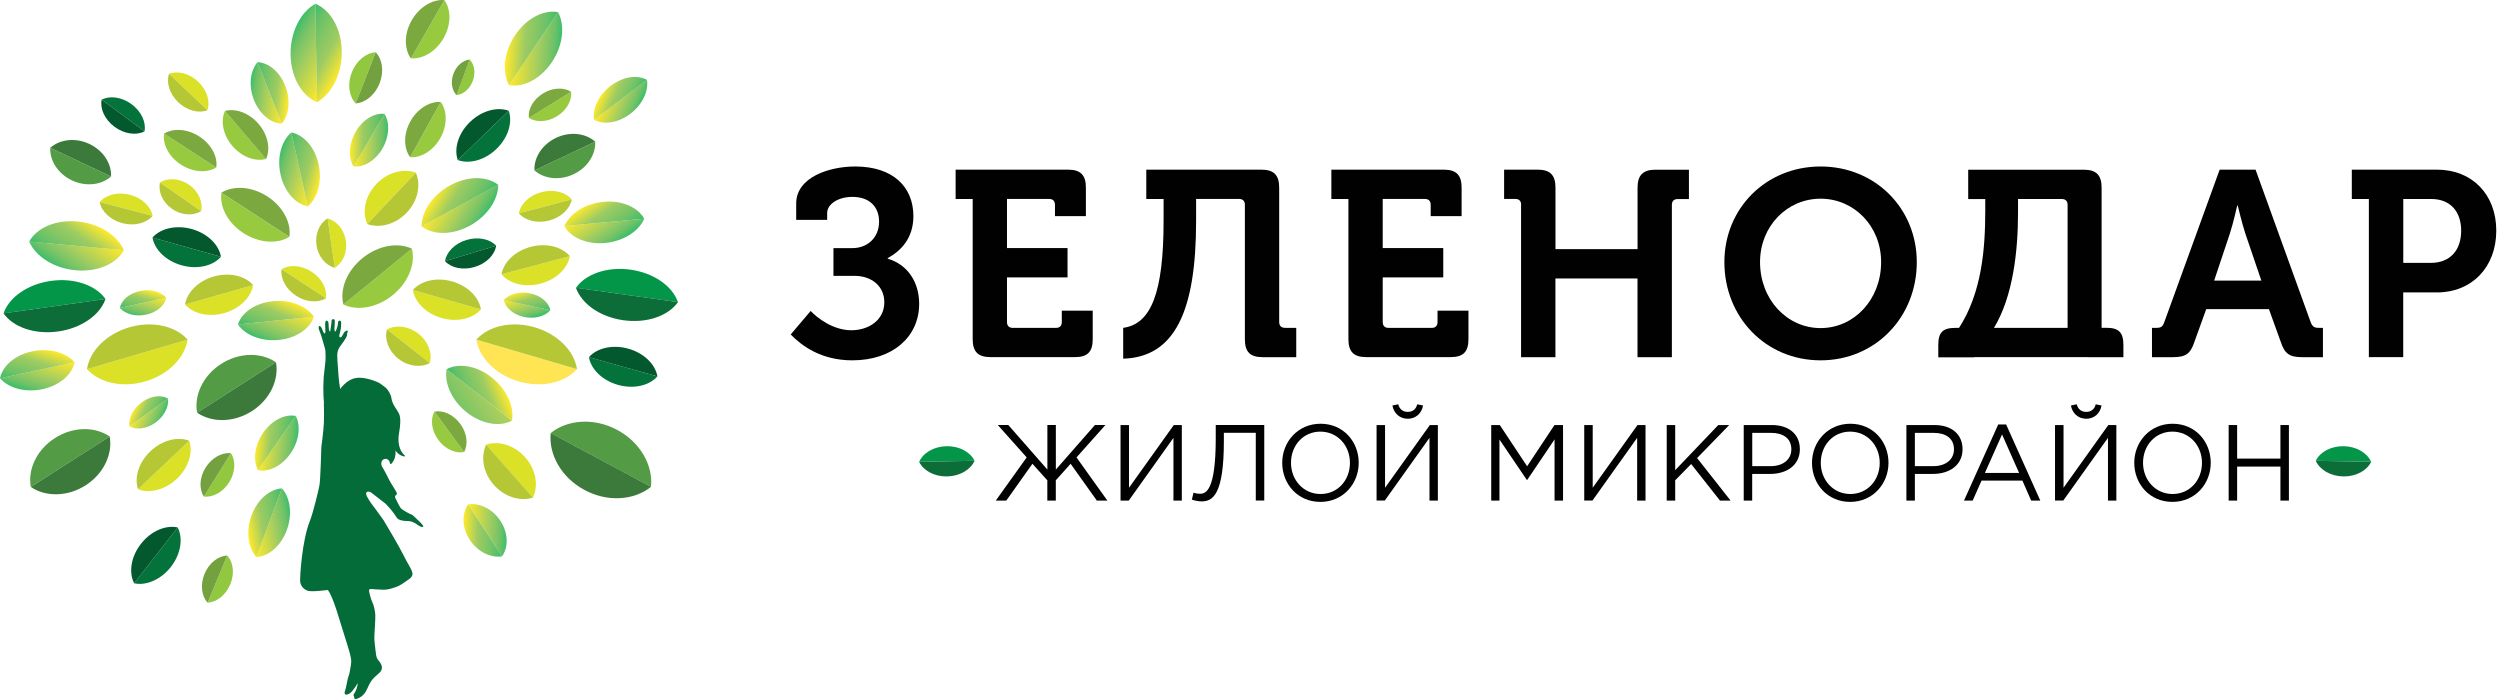 <svg width="311" height="87" viewBox="0 0 311 87" fill="none" xmlns="http://www.w3.org/2000/svg">
<g clip-path="url(#clip0)">
<path d="M34.331 45.068C32.501 43.811 29.775 43.815 27.509 45.272C25.248 46.723 24.122 49.178 24.519 51.346L34.331 45.068Z" fill="#539B44"/>
<path d="M34.331 45.064C34.728 47.236 33.602 49.695 31.332 51.147C29.067 52.59 26.349 52.594 24.523 51.341L34.331 45.064Z" fill="#3C7A3B"/>
<path d="M13.644 54.3C11.813 53.043 9.087 53.047 6.822 54.504C4.561 55.956 3.434 58.411 3.831 60.578L13.644 54.3Z" fill="#539B44"/>
<path d="M13.644 54.296C14.04 56.468 12.914 58.927 10.645 60.379C8.379 61.822 5.661 61.827 3.835 60.574L13.644 54.296Z" fill="#3C7A3B"/>
<path d="M13.81 21.956C12.628 23.015 10.687 23.26 8.942 22.435C7.202 21.609 6.173 19.967 6.254 18.388L13.81 21.956Z" fill="#539B44"/>
<path d="M13.813 21.956C13.894 20.378 12.866 18.731 11.117 17.905C9.372 17.084 7.439 17.33 6.257 18.388L13.813 21.956Z" fill="#3C7A3B"/>
<path d="M28.73 56.383C29.344 57.306 29.297 58.741 28.516 59.985C27.74 61.23 26.464 61.907 25.359 61.772L28.73 56.383Z" fill="#92C740"/>
<path d="M28.73 56.383C27.625 56.248 26.349 56.929 25.572 58.173C24.796 59.418 24.749 60.853 25.363 61.772L28.73 56.383Z" fill="#73A140"/>
<path d="M28.265 69.107C29.02 69.916 29.212 71.342 28.644 72.697C28.081 74.047 26.933 74.924 25.824 74.97L28.265 69.107Z" fill="#92C740"/>
<path d="M28.265 69.107C27.151 69.154 26.003 70.03 25.445 71.389C24.886 72.743 25.073 74.166 25.828 74.974L28.265 69.107Z" fill="#73A140"/>
<path d="M46.733 6.502C45.539 6.578 44.327 7.547 43.756 9.02C43.184 10.489 43.423 12.013 44.255 12.868L46.733 6.502Z" fill="#92C740"/>
<path d="M46.733 6.502C47.565 7.353 47.804 8.885 47.228 10.354C46.657 11.822 45.445 12.788 44.251 12.864L46.733 6.502Z" fill="#73A140"/>
<path d="M22.104 65.616C22.795 66.958 22.509 68.922 21.255 70.526C20.001 72.126 18.162 72.888 16.681 72.562L22.104 65.616Z" fill="#04723B"/>
<path d="M22.108 65.615C20.623 65.285 18.78 66.051 17.53 67.659C16.28 69.264 15.999 71.219 16.686 72.561L22.108 65.615Z" fill="#04582D"/>
<path d="M63.287 13.783C63.786 15.209 63.227 17.114 61.759 18.528C60.296 19.941 58.368 20.441 56.947 19.912L63.287 13.783Z" fill="#04723B"/>
<path d="M63.287 13.783C61.866 13.253 59.929 13.757 58.466 15.175C57.002 16.589 56.448 18.489 56.947 19.916L63.287 13.783Z" fill="#04582D"/>
<path d="M81.781 46.825C80.783 47.964 78.842 48.434 76.875 47.879C74.912 47.325 73.509 45.915 73.261 44.429L81.781 46.825Z" fill="#04723B"/>
<path d="M81.781 46.825C81.534 45.335 80.13 43.925 78.159 43.375C76.192 42.825 74.255 43.295 73.261 44.433L81.781 46.825Z" fill="#04582D"/>
<path d="M27.488 31.946C26.49 33.085 24.548 33.554 22.582 33C20.619 32.445 19.215 31.036 18.968 29.55L27.488 31.946Z" fill="#04723B"/>
<path d="M27.488 31.946C27.24 30.456 25.837 29.046 23.866 28.496C21.899 27.946 19.962 28.416 18.968 29.554L27.488 31.946Z" fill="#04582D"/>
<path d="M12.646 12.402C13.653 11.869 15.142 12.055 16.371 12.966C17.599 13.876 18.201 15.234 17.975 16.343L12.646 12.402Z" fill="#04723B"/>
<path d="M12.645 12.398C12.415 13.507 13.021 14.87 14.254 15.78C15.482 16.686 16.971 16.872 17.974 16.339L12.645 12.398Z" fill="#04582D"/>
<path d="M55.364 32.492C55.526 31.37 56.559 30.291 58.031 29.851C59.498 29.411 60.957 29.737 61.725 30.57L55.364 32.492Z" fill="#04723B"/>
<path d="M55.364 32.488C56.128 33.33 57.596 33.652 59.063 33.208C60.531 32.763 61.559 31.684 61.721 30.566L55.364 32.488Z" fill="#04582D"/>
<path d="M26.903 20.839C25.76 21.55 24.002 21.448 22.5 20.475C21.003 19.501 20.214 17.948 20.41 16.623L26.903 20.839Z" fill="#98CA40"/>
<path d="M26.904 20.839C27.101 19.514 26.307 17.956 24.805 16.983C23.308 16.013 21.555 15.912 20.411 16.623L26.904 20.839Z" fill="#7CA840"/>
<path d="M35.995 29.461C34.506 30.384 32.219 30.257 30.265 28.987C28.316 27.717 27.288 25.694 27.544 23.975L35.995 29.461Z" fill="#98CA40"/>
<path d="M35.998 29.461C36.254 27.734 35.221 25.707 33.267 24.441C31.318 23.175 29.035 23.048 27.546 23.971L35.998 29.461Z" fill="#7CA840"/>
<path d="M33.098 19.776C31.776 20.14 30.09 19.539 28.909 18.159C27.731 16.779 27.411 15.036 27.987 13.804L33.098 19.776Z" fill="#98CA40"/>
<path d="M33.094 19.781C33.674 18.544 33.35 16.796 32.168 15.416C30.991 14.041 29.305 13.444 27.987 13.804L33.094 19.781Z" fill="#7CA840"/>
<path d="M55.283 0.009C56.132 1.19 56.141 3.086 55.176 4.758C54.212 6.43 52.57 7.382 51.115 7.26L55.283 0.009Z" fill="#98CA40"/>
<path d="M55.283 0.013C53.824 -0.11 52.177 0.847 51.217 2.523C50.257 4.195 50.266 6.087 51.115 7.268L55.283 0.013Z" fill="#7CA840"/>
<path d="M57.732 56.237C56.661 56.449 55.364 55.873 54.515 54.709C53.666 53.549 53.517 52.148 54.046 51.204L57.732 56.237Z" fill="#98CA40"/>
<path d="M57.732 56.235C58.265 55.291 58.111 53.886 57.258 52.726C56.405 51.566 55.112 50.994 54.046 51.206L57.732 56.235Z" fill="#7CA840"/>
<path d="M0.439 38.986C1.101 37.021 3.405 35.354 6.336 34.943C9.262 34.532 11.933 35.498 13.123 37.195L0.439 38.986Z" fill="#039649"/>
<path d="M0.439 38.981C1.625 40.687 4.309 41.648 7.24 41.233C10.167 40.818 12.462 39.155 13.123 37.191L0.439 38.981Z" fill="#0C6D38"/>
<g opacity="0.91">
<path opacity="0.91" d="M3.631 30.05C4.428 31.9 6.702 33.377 9.424 33.622C12.142 33.868 14.493 32.81 15.414 31.121L3.631 30.05Z" fill="url(#paint0_linear)"/>
<path opacity="0.91" d="M3.631 30.054C4.552 28.361 6.907 27.302 9.633 27.552C12.351 27.802 14.616 29.279 15.414 31.125L3.631 30.054Z" fill="url(#paint1_linear)"/>
</g>
<g opacity="0.91">
<path opacity="0.91" d="M36.238 16.475C35.01 17.533 34.425 19.616 34.903 21.74C35.381 23.861 36.767 25.385 38.295 25.669L36.238 16.475Z" fill="url(#paint2_linear)"/>
<path opacity="0.91" d="M36.238 16.475C37.766 16.758 39.161 18.286 39.63 20.416C40.104 22.536 39.519 24.615 38.29 25.673L36.238 16.475Z" fill="url(#paint3_linear)"/>
</g>
<g opacity="0.91">
<path opacity="0.91" d="M55.556 45.928C55.249 47.667 56.2 49.835 58.082 51.312C59.959 52.785 62.199 53.128 63.688 52.328L55.556 45.928Z" fill="url(#paint4_linear)"/>
<path opacity="0.91" d="M55.557 45.928C57.05 45.123 59.294 45.471 61.172 46.952C63.044 48.429 63.992 50.592 63.689 52.328L55.557 45.928Z" fill="url(#paint5_linear)"/>
</g>
<g opacity="0.91">
<path opacity="0.91" d="M32.032 7.734C31.119 8.809 30.897 10.68 31.596 12.445C32.292 14.206 33.695 15.332 35.048 15.374L32.032 7.734Z" fill="url(#paint6_linear)"/>
<path opacity="0.91" d="M32.032 7.738C33.384 7.776 34.792 8.91 35.487 10.675C36.183 12.441 35.961 14.307 35.048 15.378L32.032 7.738Z" fill="url(#paint7_linear)"/>
</g>
<g opacity="0.91">
<path opacity="0.91" d="M14.906 38.308C15.572 39.07 16.882 39.43 18.217 39.134C19.552 38.837 20.508 37.978 20.687 37.034L14.906 38.308Z" fill="url(#paint8_linear)"/>
<path opacity="0.91" d="M14.906 38.308C15.086 37.36 16.046 36.501 17.385 36.209C18.721 35.917 20.026 36.276 20.692 37.038L14.906 38.308Z" fill="url(#paint9_linear)"/>
</g>
<g opacity="0.91">
<path opacity="0.91" d="M29.596 40.365C30.513 41.699 32.535 42.512 34.719 42.283C36.899 42.054 38.585 40.861 39.041 39.388L29.596 40.365Z" fill="url(#paint10_linear)"/>
<path opacity="0.91" d="M29.596 40.365C30.056 38.892 31.746 37.694 33.93 37.47C36.11 37.246 38.124 38.063 39.041 39.392L29.596 40.365Z" fill="url(#paint11_linear)"/>
</g>
<g opacity="0.91">
<path opacity="0.91" d="M0 47.058C1.058 48.281 3.157 48.87 5.303 48.408C7.44 47.947 8.985 46.575 9.279 45.06L0 47.058Z" fill="url(#paint12_linear)"/>
<path opacity="0.91" d="M0 47.062C0.294 45.547 1.839 44.171 3.985 43.714C6.126 43.257 8.217 43.845 9.275 45.064L0 47.062Z" fill="url(#paint13_linear)"/>
</g>
<g opacity="0.91">
<path opacity="0.91" d="M62.459 69.209C63.265 68.049 63.231 66.288 62.25 64.794C61.273 63.304 59.648 62.529 58.227 62.745L62.459 69.209Z" fill="url(#paint14_linear)"/>
<path opacity="0.91" d="M62.459 69.211C61.038 69.427 59.409 68.648 58.432 67.154C57.459 65.664 57.425 63.903 58.227 62.747L62.459 69.211Z" fill="url(#paint15_linear)"/>
</g>
<g opacity="0.91">
<path opacity="0.91" d="M39.233 0.466C37.39 1.494 36.097 4 36.148 6.828C36.2 9.651 37.569 11.954 39.438 12.707L39.233 0.466Z" fill="url(#paint16_linear)"/>
<path opacity="0.91" d="M39.229 0.466C41.102 1.223 42.471 3.53 42.518 6.362C42.561 9.185 41.272 11.683 39.434 12.711L39.229 0.466Z" fill="url(#paint17_linear)"/>
</g>
<path d="M23.337 42.245C23.008 44.476 20.969 46.601 18.076 47.447C15.188 48.29 12.321 47.604 10.824 45.915L23.337 42.245Z" fill="#DBE126"/>
<path d="M23.337 42.249C21.839 40.556 18.964 39.87 16.071 40.721C13.187 41.572 11.152 43.693 10.824 45.919L23.337 42.249Z" fill="#B5C734"/>
<path d="M31.485 35.46C31.251 36.962 29.864 38.385 27.906 38.943C25.952 39.498 24.019 39.02 23.021 37.873L31.485 35.46Z" fill="#DBE126"/>
<path d="M31.485 35.464C30.483 34.312 28.546 33.838 26.592 34.397C24.642 34.956 23.256 36.378 23.021 37.877L31.485 35.464Z" fill="#B5C734"/>
<path d="M23.541 54.83C24.036 56.269 23.473 58.169 22.001 59.562C20.529 60.95 18.597 61.42 17.172 60.862L23.541 54.83Z" fill="#DBE126"/>
<path d="M23.541 54.83C22.117 54.271 20.175 54.741 18.708 56.138C17.24 57.53 16.681 59.427 17.172 60.861L23.541 54.83Z" fill="#B5C734"/>
<path d="M45.688 27.87C45.018 26.371 45.411 24.378 46.806 22.9C48.201 21.427 50.176 20.915 51.721 21.474L45.688 27.87Z" fill="#DBE126"/>
<path d="M45.688 27.87C47.237 28.433 49.216 27.916 50.611 26.439C52.002 24.962 52.39 22.972 51.725 21.478L45.688 27.87Z" fill="#B5C734"/>
<path d="M18.983 26.858C18.779 25.703 17.682 24.623 16.163 24.23C14.645 23.836 13.164 24.234 12.409 25.135L18.983 26.858Z" fill="#DBE126"/>
<path d="M18.981 26.854C18.226 27.76 16.737 28.158 15.218 27.76C13.703 27.362 12.611 26.287 12.402 25.131L18.981 26.854Z" fill="#B5C734"/>
<path d="M40.548 37.102C40.723 35.972 40.049 34.642 38.773 33.809C37.502 32.975 36.009 32.886 35.032 33.487L40.548 37.102Z" fill="#DBE126"/>
<path d="M40.547 37.102C39.57 37.703 38.073 37.614 36.801 36.776C35.53 35.942 34.86 34.613 35.031 33.487L40.547 37.102Z" fill="#B5C734"/>
<path d="M25.803 13.715C26.178 12.636 25.756 11.209 24.651 10.163C23.55 9.118 22.095 8.767 21.029 9.181L25.803 13.715Z" fill="#DBE126"/>
<path d="M25.803 13.711C24.732 14.13 23.277 13.774 22.177 12.725C21.076 11.679 20.658 10.252 21.029 9.177L25.803 13.711Z" fill="#B5C734"/>
<path d="M80.984 60.561C81.262 57.894 79.658 55.016 76.769 53.475C73.89 51.938 70.596 52.188 68.501 53.877L80.984 60.561Z" fill="#539B44"/>
<path d="M80.988 60.557C78.893 62.25 75.591 62.5 72.707 60.95C69.831 59.405 68.236 56.535 68.509 53.873L80.988 60.557Z" fill="#3C7A3B"/>
<path d="M66.486 21.194C67.668 22.253 69.609 22.498 71.354 21.673C73.095 20.847 74.123 19.205 74.042 17.626L66.486 21.194Z" fill="#539B44"/>
<path d="M66.486 21.195C66.405 19.616 67.433 17.969 69.183 17.143C70.928 16.322 72.86 16.568 74.042 17.626L66.486 21.195Z" fill="#3C7A3B"/>
<path d="M58.427 7.408C59.012 7.988 59.195 9.037 58.816 10.062C58.436 11.082 57.612 11.763 56.793 11.831L58.427 7.408Z" fill="#92C740"/>
<path d="M58.432 7.408C57.608 7.475 56.781 8.161 56.405 9.181C56.03 10.201 56.213 11.251 56.798 11.831L58.432 7.408Z" fill="#73A140"/>
<path d="M51.021 19.556C52.391 19.654 53.922 18.731 54.801 17.139C55.675 15.556 55.637 13.783 54.827 12.686L51.021 19.556Z" fill="#98CA40"/>
<path d="M51.021 19.556C50.206 18.46 50.168 16.682 51.051 15.095C51.93 13.512 53.457 12.593 54.827 12.686L51.021 19.556Z" fill="#7CA840"/>
<path d="M42.714 37.881C44.442 38.71 46.908 38.304 48.875 36.696C50.837 35.091 51.716 32.776 51.234 30.939L42.714 37.881Z" fill="#98CA40"/>
<path d="M42.719 37.881C42.237 36.039 43.115 33.72 45.087 32.115C47.053 30.515 49.515 30.113 51.239 30.939L42.719 37.881Z" fill="#7CA840"/>
<path d="M65.791 14.667C66.691 15.256 68.095 15.205 69.306 14.451C70.518 13.702 71.175 12.475 71.043 11.416L65.791 14.667Z" fill="#98CA40"/>
<path d="M65.791 14.671C65.659 13.609 66.32 12.382 67.532 11.632C68.743 10.883 70.143 10.836 71.043 11.421L65.791 14.671Z" fill="#7CA840"/>
<path d="M84.337 37.589C83.675 35.625 81.371 33.957 78.441 33.546C75.514 33.136 72.843 34.101 71.653 35.798L84.337 37.589Z" fill="#039649"/>
<path d="M84.337 37.584C83.151 39.29 80.467 40.251 77.536 39.836C74.609 39.422 72.314 37.758 71.653 35.794L84.337 37.584Z" fill="#0C6D38"/>
<g opacity="0.91">
<path opacity="0.91" d="M80.143 27.214C79.469 28.771 77.553 30.02 75.258 30.227C72.967 30.435 70.983 29.542 70.207 28.119L80.143 27.214Z" fill="url(#paint18_linear)"/>
<path opacity="0.91" d="M80.145 27.214C79.369 25.787 77.381 24.894 75.085 25.106C72.794 25.317 70.883 26.562 70.213 28.115L80.145 27.214Z" fill="url(#paint19_linear)"/>
</g>
<g opacity="0.91">
<path opacity="0.91" d="M47.838 14.172C48.516 15.281 48.444 17.017 47.548 18.524C46.656 20.026 45.214 20.852 43.977 20.695L47.838 14.172Z" fill="url(#paint20_linear)"/>
<path opacity="0.91" d="M47.838 14.172C46.601 14.015 45.155 14.841 44.263 16.352C43.376 17.859 43.303 19.59 43.977 20.699L47.838 14.172Z" fill="url(#paint21_linear)"/>
</g>
<g opacity="0.91">
<path opacity="0.91" d="M80.488 9.939C80.702 11.327 79.904 13.037 78.377 14.18C76.853 15.319 75.066 15.556 73.888 14.887L80.488 9.939Z" fill="url(#paint22_linear)"/>
<path opacity="0.91" d="M80.489 9.943C79.311 9.274 77.519 9.511 75.996 10.659C74.477 11.801 73.679 13.507 73.893 14.896L80.489 9.943Z" fill="url(#paint23_linear)"/>
</g>
<g opacity="0.91">
<path opacity="0.91" d="M36.797 51.744C37.437 52.997 37.215 54.872 36.127 56.43C35.039 57.983 33.414 58.762 32.087 58.492L36.797 51.744Z" fill="url(#paint24_linear)"/>
<path opacity="0.91" d="M36.797 51.744C35.47 51.473 33.84 52.252 32.752 53.814C31.669 55.371 31.451 57.238 32.087 58.491L36.797 51.744Z" fill="url(#paint25_linear)"/>
</g>
<g opacity="0.91">
<path opacity="0.91" d="M35.082 60.756C36.119 61.932 36.4 64.007 35.662 65.979C34.924 67.952 33.388 69.23 31.887 69.302L35.082 60.756Z" fill="url(#paint26_linear)"/>
<path opacity="0.91" d="M35.082 60.756C33.58 60.828 32.04 62.11 31.302 64.087C30.568 66.059 30.85 68.129 31.887 69.302L35.082 60.756Z" fill="url(#paint27_linear)"/>
</g>
<g opacity="0.91">
<path opacity="0.91" d="M61.981 22.985C61.985 24.831 60.616 26.901 58.41 28.094C56.209 29.284 53.837 29.241 52.442 28.149L61.981 22.985Z" fill="url(#paint28_linear)"/>
<path opacity="0.91" d="M61.981 22.989C60.586 21.893 58.206 21.855 56.004 23.053C53.807 24.247 52.437 26.312 52.442 28.154L61.981 22.989Z" fill="url(#paint29_linear)"/>
</g>
<g opacity="0.91">
<path opacity="0.91" d="M68.462 38.596C67.796 39.358 66.487 39.718 65.151 39.422C63.816 39.125 62.86 38.266 62.681 37.322L68.462 38.596Z" fill="url(#paint30_linear)"/>
<path opacity="0.91" d="M68.462 38.596C68.282 37.648 67.323 36.789 65.983 36.497C64.648 36.205 63.342 36.564 62.676 37.326L68.462 38.596Z" fill="url(#paint31_linear)"/>
</g>
<g opacity="0.91">
<path opacity="0.91" d="M20.901 49.585C21.029 50.584 20.427 51.795 19.318 52.586C18.209 53.378 16.924 53.513 16.093 53.018L20.901 49.585Z" fill="url(#paint32_linear)"/>
<path opacity="0.91" d="M20.901 49.585C20.069 49.086 18.78 49.225 17.671 50.021C16.562 50.812 15.964 52.023 16.093 53.018L20.901 49.585Z" fill="url(#paint33_linear)"/>
</g>
<g opacity="0.91">
<path opacity="0.91" d="M69.426 1.512C70.305 3.167 70.053 5.66 68.637 7.755C67.225 9.846 65.079 10.913 63.312 10.587L69.426 1.512Z" fill="url(#paint34_linear)"/>
<path opacity="0.91" d="M69.426 1.511C67.655 1.181 65.505 2.252 64.093 4.351C62.685 6.447 62.438 8.936 63.312 10.587L69.426 1.511Z" fill="url(#paint35_linear)"/>
</g>
<path d="M59.264 42.245C59.592 44.476 61.632 46.601 64.524 47.447C67.412 48.29 70.279 47.604 71.777 45.915L59.264 42.245Z" fill="#FFE454"/>
<path d="M59.264 42.249C60.761 40.556 63.637 39.87 66.529 40.721C69.413 41.572 71.448 43.693 71.777 45.919L59.264 42.249Z" fill="#B5C734"/>
<path d="M51.362 36.078C51.597 37.58 52.983 39.003 54.942 39.561C56.896 40.116 58.828 39.638 59.827 38.49L51.362 36.078Z" fill="#DBE126"/>
<path d="M51.362 36.078C52.365 34.926 54.302 34.452 56.256 35.011C58.206 35.57 59.592 36.992 59.827 38.49L51.362 36.078Z" fill="#B5C734"/>
<path d="M62.386 34.118C63.364 35.286 65.292 35.802 67.259 35.278C69.221 34.757 70.633 33.36 70.894 31.866L62.386 34.118Z" fill="#DBE126"/>
<path d="M62.386 34.118C62.647 32.619 64.063 31.222 66.03 30.706C67.992 30.189 69.916 30.702 70.894 31.87L62.386 34.118Z" fill="#B5C734"/>
<path d="M66.29 61.903C67.011 60.43 66.687 58.423 65.343 56.899C63.999 55.38 62.045 54.8 60.479 55.308L66.29 61.903Z" fill="#DBE126"/>
<path d="M66.294 61.903C64.729 62.415 62.766 61.831 61.422 60.307C60.083 58.783 59.763 56.781 60.484 55.312L66.294 61.903Z" fill="#B5C734"/>
<path d="M25.023 26.266C25.266 25.131 24.703 23.802 23.521 22.981C22.34 22.16 20.893 22.088 19.904 22.701L25.023 26.266Z" fill="#DBE126"/>
<path d="M25.022 26.266C24.028 26.879 22.582 26.807 21.396 25.982C20.214 25.157 19.655 23.832 19.898 22.701L25.022 26.266Z" fill="#B5C734"/>
<path d="M41.648 33.313C42.65 32.712 43.235 31.396 43.026 29.974C42.817 28.556 41.878 27.463 40.748 27.167L41.648 33.313Z" fill="#DBE126"/>
<path d="M41.648 33.316C40.517 33.024 39.574 31.924 39.37 30.505C39.165 29.087 39.749 27.775 40.748 27.174L41.648 33.316Z" fill="#B5C734"/>
<path d="M53.47 45.166C53.807 43.951 53.282 42.474 52.045 41.508C50.812 40.543 49.25 40.374 48.133 40.979L53.47 45.166Z" fill="#DBE126"/>
<path d="M53.47 45.161C52.352 45.767 50.786 45.597 49.553 44.628C48.325 43.659 47.8 42.19 48.137 40.975L53.47 45.161Z" fill="#B5C734"/>
<path d="M64.55 26.528C64.754 25.372 65.851 24.293 67.37 23.899C68.888 23.506 70.369 23.904 71.124 24.805L64.55 26.528Z" fill="#DBE126"/>
<path d="M64.55 26.528C65.305 27.434 66.794 27.832 68.312 27.434C69.827 27.036 70.919 25.961 71.128 24.805L64.55 26.528Z" fill="#B5C734"/>
<path d="M44.135 87C44.374 86.958 45.193 86.75 45.633 85.785C46.072 84.816 46.209 84.532 47.117 83.774C48.026 83.013 47.105 82.234 46.951 81.975C46.797 81.717 46.763 81.362 46.729 81.019C46.695 80.672 46.537 79.673 46.571 79.11C46.605 78.551 46.712 76.909 46.686 76.451C46.661 75.998 46.507 75.275 46.311 74.894C46.119 74.513 45.893 73.577 45.906 73.421C45.918 73.264 46.132 73.268 46.328 73.281C46.529 73.298 47.058 73.349 47.68 73.361C48.303 73.374 48.858 73.158 49.357 72.989C49.856 72.82 50.68 72.184 50.897 72.036C51.571 71.571 51.239 71.118 51.187 70.927C51.14 70.741 50.552 69.814 50.176 69.027C49.801 68.239 47.872 64.946 47.715 64.713C47.557 64.481 47.011 63.744 46.708 63.321C46.537 63.084 45.978 62.415 45.645 61.75C45.313 61.09 45.889 61.043 46.217 61.306C46.52 61.547 47.672 62.432 47.885 62.597C48.052 62.724 48.081 62.809 48.359 63.088C48.636 63.367 49.144 64.04 49.34 64.375C49.536 64.709 50.163 64.819 50.573 64.811C51.183 64.798 51.58 65.018 52.045 65.353C52.437 65.636 52.727 65.594 52.642 65.416C52.557 65.238 52.151 64.828 51.827 64.544C51.499 64.26 51.426 64.095 51.111 63.977C50.795 63.854 50.151 63.473 49.929 63.287C49.707 63.096 49.319 62.199 49.221 62.034C49.161 61.932 49.131 61.865 49.148 61.755C49.161 61.666 49.246 61.611 49.285 61.556C49.34 61.471 49.485 61.488 49.246 61.094C49.131 60.9 49.041 60.734 48.7 60.205C48.448 59.812 48.384 59.634 48.188 59.253C48.103 59.092 47.962 58.791 47.804 58.525C47.651 58.216 47.54 58.11 47.471 57.915C47.373 57.666 47.441 57.255 47.753 57.124C48.133 56.967 48.465 57.23 48.521 57.666C48.529 57.721 48.623 57.75 48.666 57.708C49.088 57.28 49.259 56.696 49.191 56.006C49.31 56.281 49.779 56.713 50.296 56.785C50.373 56.798 50.407 56.705 50.347 56.658C49.694 56.103 49.438 55.045 49.634 53.936C49.848 52.726 49.826 52.078 49.724 51.701C49.622 51.325 49.127 50.626 49.127 50.626C49.127 50.626 48.764 50.089 48.704 49.576C48.645 49.064 48.235 48.433 47.975 48.226C47.715 48.019 47.608 47.93 47.292 47.71C46.977 47.489 45.304 46.808 44.237 47.036C44.229 47.036 44.22 47.041 44.216 47.041C44.152 47.049 44.093 47.058 44.05 47.07C43.888 47.121 43.602 47.227 43.393 47.367C42.979 47.616 42.638 47.972 42.313 48.387C42.249 47.955 42.147 47.307 42.121 46.863C42.083 46.275 41.959 44.835 41.955 44.26H41.959C41.959 44.209 41.959 44.154 41.959 44.099C41.972 43.913 41.998 43.752 42.049 43.582C42.057 43.557 42.066 43.536 42.079 43.511C42.121 43.362 42.215 43.189 42.356 43.028C42.535 42.821 42.983 42.139 43.034 42.025C43.086 41.91 43.201 41.728 43.175 41.61C43.154 41.496 43.214 41.369 43.256 41.267C43.299 41.165 43.226 41.085 43.09 41.14C42.953 41.195 42.834 41.301 42.783 41.39C42.731 41.479 42.625 41.72 42.497 41.889C42.369 42.059 42.211 41.927 42.203 41.851C42.194 41.775 42.224 41.673 42.241 41.576C42.258 41.479 42.352 41.093 42.386 40.967C42.42 40.84 42.454 40.454 42.441 40.128C42.429 39.802 42.134 39.853 42.083 39.997C42.032 40.145 42.032 40.408 42.006 40.514C41.981 40.624 41.874 40.958 41.801 41.123C41.733 41.288 41.639 41.242 41.631 41.191C41.622 41.14 41.601 41.038 41.601 40.933C41.601 40.831 41.656 40.272 41.652 39.929C41.648 39.582 41.285 39.709 41.26 39.832C41.234 39.955 41.23 40.099 41.23 40.209C41.23 40.319 41.127 40.81 41.097 41.115C41.068 41.419 40.931 41.093 40.914 40.996C40.897 40.899 40.88 40.484 40.863 40.196C40.842 39.908 40.65 39.879 40.59 39.895C40.53 39.913 40.487 39.984 40.458 40.15C40.428 40.315 40.492 41.081 40.479 41.309C40.466 41.538 40.342 41.487 40.291 41.415C40.244 41.343 40.155 41.187 40.129 41.098C40.103 41.009 40.018 40.755 39.869 40.611C39.719 40.467 39.643 40.586 39.638 40.755C39.634 40.92 39.694 41.026 39.758 41.199C39.822 41.373 39.984 41.788 40.035 42.008C40.091 42.228 40.377 43.13 40.423 43.341C40.428 43.358 40.428 43.375 40.432 43.396C40.432 43.4 40.436 43.405 40.436 43.409C40.453 43.477 40.466 43.544 40.479 43.612C40.487 43.887 40.496 44.167 40.505 44.416C40.517 45.022 40.351 45.944 40.278 46.812C40.219 47.574 40.184 49.001 40.3 50.11C40.295 50.11 40.291 50.114 40.287 50.114C40.3 50.567 40.325 51.828 40.287 52.658C40.24 53.682 39.975 55.604 39.975 55.604C39.975 55.604 39.869 59.706 39.736 60.392C39.604 61.077 38.956 63.778 38.559 64.777C37.548 67.304 37.318 71.761 37.33 72.214C37.347 72.858 37.753 73.298 38.26 73.484C38.768 73.67 40.786 73.391 40.786 73.391C41.306 74.068 42.002 76.286 42.087 76.621C42.173 76.959 43.363 80.621 43.521 81.281C43.679 81.942 43.738 82.141 43.662 82.648C43.585 83.156 43.491 83.808 43.354 84.13C43.218 84.447 43.077 85.552 42.902 86.014C42.727 86.475 43.184 86.538 43.585 86.2C43.986 85.865 44.506 84.977 44.506 84.977C44.506 84.977 44.459 85.387 44.395 85.569C44.331 85.747 44.216 86.094 43.965 86.428" fill="#046C38"/>
</g>
<g clip-path="url(#clip1)">
<path d="M127.719 56.9L124.121 52.869H125.43L130.294 58.412V52.869H131.348V58.412L136.212 52.869H137.515L133.917 56.9L137.757 62.274H136.448L133.185 57.693L131.342 59.749V62.274H130.287V59.749L128.432 57.693L125.182 62.274H123.873L127.719 56.9Z" fill="#010101"/>
<path d="M139.395 52.875H140.449V60.674L146.021 52.875H147.019V62.273H145.977V54.468L140.418 62.273H139.395V52.875Z" fill="#010101"/>
<path d="M148.266 62.149L148.477 61.286C148.626 61.355 149.011 61.424 149.302 61.424C150.022 61.424 151.238 60.98 151.238 54.575V52.869H157.274V62.267H156.22V53.837H152.249V54.856C152.249 61.449 150.915 62.374 149.476 62.374C149.067 62.38 148.508 62.242 148.266 62.149Z" fill="#010101"/>
<path d="M159.508 57.574C159.508 54.981 161.443 52.713 164.279 52.713C167.12 52.713 169.025 54.956 169.025 57.574C169.025 60.168 167.089 62.436 164.254 62.436C161.419 62.436 159.508 60.193 159.508 57.574ZM167.933 57.574C167.933 55.437 166.388 53.694 164.254 53.694C162.12 53.694 160.6 55.412 160.6 57.574C160.6 59.712 162.144 61.455 164.279 61.455C166.413 61.455 167.933 59.736 167.933 57.574Z" fill="#010101"/>
<path d="M171.246 52.875H172.3V60.674L177.871 52.875H178.87V62.273H177.828V54.468L172.269 62.267H171.246V52.875ZM173.218 50.444L173.938 50.294C174.099 50.869 174.472 51.238 175.123 51.238C175.774 51.238 176.153 50.875 176.308 50.294L177.028 50.444C176.866 51.4 176.134 52.094 175.123 52.094C174.112 52.094 173.38 51.394 173.218 50.444Z" fill="#010101"/>
<path d="M185.508 52.875H186.575L189.975 58.005L193.375 52.875H194.442V62.273H193.387V54.662L189.988 59.699H189.932L186.532 54.675V62.273H185.508V52.875Z" fill="#010101"/>
<path d="M197.079 52.875H198.133V60.674L203.704 52.875H204.703V62.273H203.661V54.468L198.102 62.267H197.079V52.875Z" fill="#010101"/>
<path d="M207.34 52.875H208.395V58.487L213.755 52.875H215.113L211.118 56.981L215.287 62.273H213.966L210.38 57.724L208.395 59.749V62.273H207.34V52.875Z" fill="#010101"/>
<path d="M216.919 52.875H220.412C222.515 52.875 223.904 54 223.904 55.881C223.904 57.905 222.223 58.955 220.238 58.955H217.973V62.273H216.919V52.875ZM220.281 57.987C221.826 57.987 222.843 57.156 222.843 55.893C222.843 54.55 221.845 53.85 220.337 53.85H217.98V57.987H220.281Z" fill="#010101"/>
<path d="M225.412 57.574C225.412 54.981 227.347 52.713 230.183 52.713C233.024 52.713 234.929 54.956 234.929 57.574C234.929 60.168 232.993 62.436 230.158 62.436C227.316 62.436 225.412 60.193 225.412 57.574ZM233.837 57.574C233.837 55.437 232.292 53.694 230.158 53.694C228.024 53.694 226.504 55.412 226.504 57.574C226.504 59.712 228.049 61.455 230.183 61.455C232.317 61.455 233.837 59.736 233.837 57.574Z" fill="#010101"/>
<path d="M237.156 52.875H240.649C242.752 52.875 244.141 54 244.141 55.881C244.141 57.905 242.46 58.955 240.475 58.955H238.21V62.273H237.156V52.875ZM240.512 57.987C242.057 57.987 243.074 57.156 243.074 55.893C243.074 54.55 242.075 53.85 240.568 53.85H238.21V57.987H240.512Z" fill="#010101"/>
<path d="M248.577 52.806H249.564L253.813 62.274H252.678L251.586 59.786H246.505L245.401 62.274H244.321L248.577 52.806ZM251.177 58.837L249.055 54.044L246.921 58.837H251.177Z" fill="#010101"/>
<path d="M255.65 52.875H256.704V60.674L262.276 52.875H263.274V62.273H262.232V54.468L256.673 62.267H255.644V52.875H255.65ZM257.623 50.444L258.342 50.294C258.504 50.869 258.876 51.238 259.527 51.238C260.179 51.238 260.557 50.875 260.712 50.294L261.432 50.444C261.271 51.4 260.538 52.094 259.527 52.094C258.522 52.094 257.784 51.394 257.623 50.444Z" fill="#010101"/>
<path d="M265.501 57.574C265.501 54.981 267.437 52.713 270.272 52.713C273.114 52.713 275.018 54.956 275.018 57.574C275.018 60.168 273.089 62.436 270.247 62.436C267.406 62.436 265.501 60.193 265.501 57.574ZM273.926 57.574C273.926 55.437 272.382 53.694 270.247 53.694C268.113 53.694 266.593 55.412 266.593 57.574C266.593 59.712 268.138 61.455 270.272 61.455C272.406 61.455 273.926 59.736 273.926 57.574Z" fill="#010101"/>
<path d="M277.245 52.875H278.3V57.049H283.685V52.875H284.74V62.273H283.685V58.043H278.3V62.273H277.245V52.875Z" fill="#010101"/>
<path d="M294.97 57.449C294.486 56.343 293.14 55.531 291.546 55.506C289.957 55.481 288.599 56.243 288.078 57.324L294.97 57.449Z" fill="#039649"/>
<path d="M294.97 57.449C294.455 58.537 293.09 59.299 291.496 59.268C289.908 59.237 288.568 58.431 288.084 57.325L294.97 57.449Z" fill="#0C6D38"/>
<path d="M114.344 57.449C114.827 56.343 116.174 55.531 117.768 55.506C119.356 55.481 120.715 56.243 121.236 57.324L114.344 57.449Z" fill="#039649"/>
<path d="M114.344 57.449C114.858 58.537 116.223 59.299 117.818 59.268C119.406 59.237 120.746 58.431 121.23 57.325L114.344 57.449Z" fill="#0C6D38"/>
<path d="M100.846 38.684C101.658 39.54 103.619 41.083 105.902 41.083C108.055 41.083 110.009 39.833 110.009 37.602C110.009 35.534 108.346 34.316 106.324 34.316H103.681V30.866H106.032C107.924 30.866 109.357 29.554 109.357 27.579C109.357 25.704 108.148 24.492 106.032 24.492C104.239 24.492 102.899 25.411 102.899 26.498V27.354H99.046V25.311C99.046 22.061 103.129 20.711 106.386 20.711C111.082 20.711 113.626 23.242 113.626 26.885C113.626 29.648 112.062 31.222 110.431 32.11V32.178C112.974 32.934 114.345 35.165 114.345 37.796C114.345 41.87 111.082 44.826 106.026 44.826C102.148 44.826 99.735 43.02 98.364 41.608L100.846 38.684Z" fill="#010101"/>
<path d="M121.002 24.755H118.88V21.105H132.87C134.434 21.105 135.085 21.793 135.085 23.336V26.886H131.239V25.473C131.239 25.011 130.978 24.748 130.519 24.748H125.27V30.86H132.802V34.509H125.27V40.065C125.27 40.527 125.531 40.789 125.99 40.789H131.369C131.828 40.789 132.088 40.527 132.088 40.065V38.646H135.935V42.196C135.935 43.77 135.283 44.426 133.72 44.426H123.217C121.685 44.426 121.002 43.77 121.002 42.196V24.755Z" fill="#010101"/>
<path d="M139.725 40.783C143.181 40.321 144.751 36.447 144.751 27.448V24.755H142.598V21.105H156.916C158.48 21.105 159.131 21.793 159.131 23.336V40.058C159.131 40.521 159.392 40.783 159.851 40.783H161.253V44.433H157.078C155.514 44.433 154.863 43.776 154.863 42.202V25.473C154.863 25.011 154.602 24.748 154.143 24.748H148.795V27.473C148.795 38.709 146.153 44.426 139.725 44.62V40.783Z" fill="#010101"/>
<path d="M167.742 24.755H165.621V21.105H179.61C181.174 21.105 181.825 21.793 181.825 23.336V26.886H177.979V25.473C177.979 25.011 177.718 24.748 177.259 24.748H172.011V30.86H179.542V34.509H172.011V40.065C172.011 40.527 172.271 40.789 172.73 40.789H178.109C178.568 40.789 178.829 40.527 178.829 40.065V38.646H182.675V42.196C182.675 43.77 182.024 44.426 180.46 44.426H169.957C168.425 44.426 167.742 43.77 167.742 42.196V24.755Z" fill="#010101"/>
<path d="M189.233 25.473C189.233 25.011 188.972 24.748 188.513 24.748H187.111V21.105H191.286C192.849 21.105 193.501 21.793 193.501 23.336V30.991H203.712V23.342C203.712 21.799 204.395 21.111 205.927 21.111H210.103V24.761H208.7C208.241 24.761 207.981 25.023 207.981 25.486V44.439H203.706V34.641H193.495V44.433H189.22V25.473H189.233Z" fill="#010101"/>
<path d="M226.481 20.711C233.299 20.711 238.448 25.936 238.448 32.603C238.448 39.471 233.293 44.826 226.481 44.826C219.663 44.826 214.513 39.471 214.513 32.603C214.513 25.936 219.669 20.711 226.481 20.711ZM226.481 40.814C230.656 40.814 234.012 37.265 234.012 32.603C234.012 28.135 230.65 24.717 226.481 24.717C222.312 24.717 218.949 28.135 218.949 32.603C218.949 37.271 222.312 40.814 226.481 40.814Z" fill="#010101"/>
<path d="M267.712 40.783H268.264C268.816 40.783 269.046 40.652 269.244 40.058L276.125 21.105H280.591L287.44 40.058C287.67 40.652 287.9 40.783 288.452 40.783H288.973V44.433H286.429C284.798 44.433 284.214 44.008 283.724 42.527L282.254 38.452H274.456L272.985 42.527C272.495 44.008 271.912 44.433 270.28 44.433H267.706V40.783H267.712ZM281.311 34.903L279.32 29.054C278.898 27.773 278.377 25.573 278.377 25.573H278.308C278.308 25.573 277.818 27.773 277.396 29.054L275.442 34.903H281.311Z" fill="#010101"/>
<path d="M294.686 24.755H292.565V21.105H303.167C307.504 21.105 310.537 24.161 310.537 28.692C310.537 33.228 307.504 36.378 303.167 36.378H298.961V44.426H294.686V24.755ZM302.385 32.703C304.799 32.703 306.17 31.129 306.17 28.698C306.17 26.298 304.799 24.755 302.454 24.755H298.967V32.703H302.385Z" fill="#010101"/>
<path d="M245.558 44.439C245.601 44.433 245.645 44.426 245.694 44.426H259.653C259.697 44.426 259.734 44.433 259.771 44.439H264.151V42.914C264.151 41.339 263.562 40.777 262.029 40.777H261.44V23.342C261.44 21.799 260.788 21.111 259.225 21.111H244.844V24.761H246.966V26.204C246.966 30.935 246.544 36.39 243.703 40.789H243.244C241.68 40.789 241.122 41.346 241.122 42.926V44.451H245.558V44.439ZM251.042 26.492V24.755H256.489C256.948 24.755 257.209 25.017 257.209 25.479V40.789H248.046C250.459 36.84 251.042 31.06 251.042 26.492Z" fill="#010101"/>
</g>
<defs>
<linearGradient id="paint0_linear" x1="7.57" y1="33.695" x2="11.393" y2="28.281" gradientUnits="userSpaceOnUse">
<stop offset="0.012" stop-color="#16B14B"/>
<stop offset="0.163" stop-color="#50B548"/>
<stop offset="0.423" stop-color="#8AC141"/>
<stop offset="1" stop-color="#FFE400"/>
</linearGradient>
<linearGradient id="paint1_linear" x1="7.941" y1="33.095" x2="11.764" y2="27.681" gradientUnits="userSpaceOnUse">
<stop offset="0.012" stop-color="#16B14B"/>
<stop offset="0.24" stop-color="#50B548"/>
<stop offset="0.633" stop-color="#8AC141"/>
<stop offset="1" stop-color="#FFE400"/>
</linearGradient>
<linearGradient id="paint2_linear" x1="34.381" y1="20.331" x2="39.467" y2="21.968" gradientUnits="userSpaceOnUse">
<stop offset="0.012" stop-color="#16B14B"/>
<stop offset="0.163" stop-color="#50B548"/>
<stop offset="0.423" stop-color="#8AC141"/>
<stop offset="1" stop-color="#FFE400"/>
</linearGradient>
<linearGradient id="paint3_linear" x1="34.934" y1="20.466" x2="40.019" y2="22.103" gradientUnits="userSpaceOnUse">
<stop offset="0.012" stop-color="#16B14B"/>
<stop offset="0.24" stop-color="#50B548"/>
<stop offset="0.633" stop-color="#8AC141"/>
<stop offset="1" stop-color="#FFE400"/>
</linearGradient>
<linearGradient id="paint4_linear" x1="56.03" y1="54.504" x2="67.853" y2="47.012" gradientUnits="userSpaceOnUse">
<stop offset="0.012" stop-color="#16B14B"/>
<stop offset="0.163" stop-color="#50B548"/>
<stop offset="0.423" stop-color="#8AC141"/>
<stop offset="1" stop-color="#FFE400"/>
</linearGradient>
<linearGradient id="paint5_linear" x1="57.251" y1="50.211" x2="62.681" y2="48.069" gradientUnits="userSpaceOnUse">
<stop offset="0.012" stop-color="#16B14B"/>
<stop offset="0.24" stop-color="#50B548"/>
<stop offset="0.633" stop-color="#8AC141"/>
<stop offset="1" stop-color="#FFE400"/>
</linearGradient>
<linearGradient id="paint6_linear" x1="30.924" y1="11.317" x2="35.526" y2="12.037" gradientUnits="userSpaceOnUse">
<stop offset="0.012" stop-color="#16B14B"/>
<stop offset="0.163" stop-color="#50B548"/>
<stop offset="0.423" stop-color="#8AC141"/>
<stop offset="1" stop-color="#FFE400"/>
</linearGradient>
<linearGradient id="paint7_linear" x1="31.418" y1="11.359" x2="36.02" y2="12.079" gradientUnits="userSpaceOnUse">
<stop offset="0.012" stop-color="#16B14B"/>
<stop offset="0.24" stop-color="#50B548"/>
<stop offset="0.633" stop-color="#8AC141"/>
<stop offset="1" stop-color="#FFE400"/>
</linearGradient>
<linearGradient id="paint8_linear" x1="17.31" y1="39.485" x2="18.31" y2="36.326" gradientUnits="userSpaceOnUse">
<stop offset="0.012" stop-color="#16B14B"/>
<stop offset="0.163" stop-color="#50B548"/>
<stop offset="0.423" stop-color="#8AC141"/>
<stop offset="1" stop-color="#FFE400"/>
</linearGradient>
<linearGradient id="paint9_linear" x1="17.395" y1="39.142" x2="18.395" y2="35.985" gradientUnits="userSpaceOnUse">
<stop offset="0.012" stop-color="#16B14B"/>
<stop offset="0.24" stop-color="#50B548"/>
<stop offset="0.633" stop-color="#8AC141"/>
<stop offset="1" stop-color="#FFE400"/>
</linearGradient>
<linearGradient id="paint10_linear" x1="33.302" y1="42.646" x2="35.472" y2="37.795" gradientUnits="userSpaceOnUse">
<stop offset="0.012" stop-color="#16B14B"/>
<stop offset="0.163" stop-color="#50B548"/>
<stop offset="0.423" stop-color="#8AC141"/>
<stop offset="1" stop-color="#FFE400"/>
</linearGradient>
<linearGradient id="paint11_linear" x1="33.501" y1="42.115" x2="35.67" y2="37.266" gradientUnits="userSpaceOnUse">
<stop offset="0.012" stop-color="#16B14B"/>
<stop offset="0.24" stop-color="#50B548"/>
<stop offset="0.633" stop-color="#8AC141"/>
<stop offset="1" stop-color="#FFE400"/>
</linearGradient>
<linearGradient id="paint12_linear" x1="3.878" y1="48.895" x2="5.504" y2="43.841" gradientUnits="userSpaceOnUse">
<stop offset="0.012" stop-color="#16B14B"/>
<stop offset="0.163" stop-color="#50B548"/>
<stop offset="0.423" stop-color="#8AC141"/>
<stop offset="1" stop-color="#FFE400"/>
</linearGradient>
<linearGradient id="paint13_linear" x1="4.017" y1="48.346" x2="5.642" y2="43.294" gradientUnits="userSpaceOnUse">
<stop offset="0.012" stop-color="#16B14B"/>
<stop offset="0.24" stop-color="#50B548"/>
<stop offset="0.633" stop-color="#8AC141"/>
<stop offset="1" stop-color="#FFE400"/>
</linearGradient>
<linearGradient id="paint14_linear" x1="63.072" y1="65.716" x2="58.164" y2="65.597" gradientUnits="userSpaceOnUse">
<stop offset="0.012" stop-color="#16B14B"/>
<stop offset="0.163" stop-color="#50B548"/>
<stop offset="0.423" stop-color="#8AC141"/>
<stop offset="1" stop-color="#FFE400"/>
</linearGradient>
<linearGradient id="paint15_linear" x1="62.549" y1="65.77" x2="57.642" y2="65.652" gradientUnits="userSpaceOnUse">
<stop offset="0.012" stop-color="#16B14B"/>
<stop offset="0.24" stop-color="#50B548"/>
<stop offset="0.633" stop-color="#8AC141"/>
<stop offset="1" stop-color="#FFE400"/>
</linearGradient>
<linearGradient id="paint16_linear" x1="35.868" y1="4.923" x2="41.909" y2="8.335" gradientUnits="userSpaceOnUse">
<stop offset="0.012" stop-color="#16B14B"/>
<stop offset="0.163" stop-color="#50B548"/>
<stop offset="0.423" stop-color="#8AC141"/>
<stop offset="1" stop-color="#FFE400"/>
</linearGradient>
<linearGradient id="paint17_linear" x1="36.537" y1="5.238" x2="42.577" y2="8.65" gradientUnits="userSpaceOnUse">
<stop offset="0.012" stop-color="#16B14B"/>
<stop offset="0.24" stop-color="#50B548"/>
<stop offset="0.633" stop-color="#8AC141"/>
<stop offset="1" stop-color="#FFE400"/>
</linearGradient>
<linearGradient id="paint18_linear" x1="76.799" y1="30.226" x2="73.575" y2="25.66" gradientUnits="userSpaceOnUse">
<stop offset="0.012" stop-color="#16B14B"/>
<stop offset="0.163" stop-color="#50B548"/>
<stop offset="0.423" stop-color="#8AC141"/>
<stop offset="1" stop-color="#FFE400"/>
</linearGradient>
<linearGradient id="paint19_linear" x1="76.488" y1="29.72" x2="73.264" y2="25.154" gradientUnits="userSpaceOnUse">
<stop offset="0.012" stop-color="#16B14B"/>
<stop offset="0.24" stop-color="#50B548"/>
<stop offset="0.633" stop-color="#8AC141"/>
<stop offset="1" stop-color="#FFE400"/>
</linearGradient>
<linearGradient id="paint20_linear" x1="48.292" y1="17.625" x2="43.997" y2="17.61" gradientUnits="userSpaceOnUse">
<stop offset="0.012" stop-color="#16B14B"/>
<stop offset="0.163" stop-color="#50B548"/>
<stop offset="0.423" stop-color="#8AC141"/>
<stop offset="1" stop-color="#FFE400"/>
</linearGradient>
<linearGradient id="paint21_linear" x1="47.836" y1="17.592" x2="43.541" y2="17.577" gradientUnits="userSpaceOnUse">
<stop offset="0.012" stop-color="#16B14B"/>
<stop offset="0.24" stop-color="#50B548"/>
<stop offset="0.633" stop-color="#8AC141"/>
<stop offset="1" stop-color="#FFE400"/>
</linearGradient>
<linearGradient id="paint22_linear" x1="79.537" y1="13.533" x2="75.248" y2="11.727" gradientUnits="userSpaceOnUse">
<stop offset="0.012" stop-color="#16B14B"/>
<stop offset="0.163" stop-color="#50B548"/>
<stop offset="0.423" stop-color="#8AC141"/>
<stop offset="1" stop-color="#FFE400"/>
</linearGradient>
<linearGradient id="paint23_linear" x1="79.093" y1="13.312" x2="74.805" y2="11.507" gradientUnits="userSpaceOnUse">
<stop offset="0.012" stop-color="#16B14B"/>
<stop offset="0.24" stop-color="#50B548"/>
<stop offset="0.633" stop-color="#8AC141"/>
<stop offset="1" stop-color="#FFE400"/>
</linearGradient>
<linearGradient id="paint24_linear" x1="36.964" y1="55.46" x2="32.319" y2="55.093" gradientUnits="userSpaceOnUse">
<stop offset="0.012" stop-color="#16B14B"/>
<stop offset="0.163" stop-color="#50B548"/>
<stop offset="0.423" stop-color="#8AC141"/>
<stop offset="1" stop-color="#FFE400"/>
</linearGradient>
<linearGradient id="paint25_linear" x1="36.473" y1="55.388" x2="31.829" y2="55.021" gradientUnits="userSpaceOnUse">
<stop offset="0.012" stop-color="#16B14B"/>
<stop offset="0.24" stop-color="#50B548"/>
<stop offset="0.633" stop-color="#8AC141"/>
<stop offset="1" stop-color="#FFE400"/>
</linearGradient>
<linearGradient id="paint26_linear" x1="36.346" y1="64.615" x2="31.25" y2="65.508" gradientUnits="userSpaceOnUse">
<stop offset="0.012" stop-color="#16B14B"/>
<stop offset="0.163" stop-color="#50B548"/>
<stop offset="0.423" stop-color="#8AC141"/>
<stop offset="1" stop-color="#FFE400"/>
</linearGradient>
<linearGradient id="paint27_linear" x1="35.798" y1="64.672" x2="30.703" y2="65.565" gradientUnits="userSpaceOnUse">
<stop offset="0.012" stop-color="#16B14B"/>
<stop offset="0.24" stop-color="#50B548"/>
<stop offset="0.633" stop-color="#8AC141"/>
<stop offset="1" stop-color="#FFE400"/>
</linearGradient>
<linearGradient id="paint28_linear" x1="59.956" y1="27.477" x2="54.742" y2="24.297" gradientUnits="userSpaceOnUse">
<stop offset="0.012" stop-color="#16B14B"/>
<stop offset="0.163" stop-color="#50B548"/>
<stop offset="0.423" stop-color="#8AC141"/>
<stop offset="1" stop-color="#FFE400"/>
</linearGradient>
<linearGradient id="paint29_linear" x1="59.423" y1="27.105" x2="54.209" y2="23.926" gradientUnits="userSpaceOnUse">
<stop offset="0.012" stop-color="#16B14B"/>
<stop offset="0.24" stop-color="#50B548"/>
<stop offset="0.633" stop-color="#8AC141"/>
<stop offset="1" stop-color="#FFE400"/>
</linearGradient>
<linearGradient id="paint30_linear" x1="65.969" y1="39.667" x2="64.97" y2="36.509" gradientUnits="userSpaceOnUse">
<stop offset="0.012" stop-color="#16B14B"/>
<stop offset="0.163" stop-color="#50B548"/>
<stop offset="0.423" stop-color="#8AC141"/>
<stop offset="1" stop-color="#FFE400"/>
</linearGradient>
<linearGradient id="paint31_linear" x1="65.884" y1="39.325" x2="64.885" y2="36.167" gradientUnits="userSpaceOnUse">
<stop offset="0.012" stop-color="#16B14B"/>
<stop offset="0.24" stop-color="#50B548"/>
<stop offset="0.633" stop-color="#8AC141"/>
<stop offset="1" stop-color="#FFE400"/>
</linearGradient>
<linearGradient id="paint32_linear" x1="20.11" y1="52.164" x2="17.071" y2="50.798" gradientUnits="userSpaceOnUse">
<stop offset="0.012" stop-color="#16B14B"/>
<stop offset="0.163" stop-color="#50B548"/>
<stop offset="0.423" stop-color="#8AC141"/>
<stop offset="1" stop-color="#FFE400"/>
</linearGradient>
<linearGradient id="paint33_linear" x1="19.796" y1="51.999" x2="16.757" y2="50.633" gradientUnits="userSpaceOnUse">
<stop offset="0.012" stop-color="#16B14B"/>
<stop offset="0.24" stop-color="#50B548"/>
<stop offset="0.633" stop-color="#8AC141"/>
<stop offset="1" stop-color="#FFE400"/>
</linearGradient>
<linearGradient id="paint34_linear" x1="69.833" y1="6.419" x2="63.65" y2="6.032" gradientUnits="userSpaceOnUse">
<stop offset="0.012" stop-color="#16B14B"/>
<stop offset="0.163" stop-color="#50B548"/>
<stop offset="0.423" stop-color="#8AC141"/>
<stop offset="1" stop-color="#FFE400"/>
</linearGradient>
<linearGradient id="paint35_linear" x1="69.178" y1="6.334" x2="62.996" y2="5.947" gradientUnits="userSpaceOnUse">
<stop offset="0.012" stop-color="#16B14B"/>
<stop offset="0.24" stop-color="#50B548"/>
<stop offset="0.633" stop-color="#8AC141"/>
<stop offset="1" stop-color="#FFE400"/>
</linearGradient>
<clipPath id="clip0">
<rect width="84.337" height="87" fill="white"/>
</clipPath>
<clipPath id="clip1">
<rect x="98.364" y="20.711" width="212.173" height="41.724" fill="white"/>
</clipPath>
</defs>
</svg>
